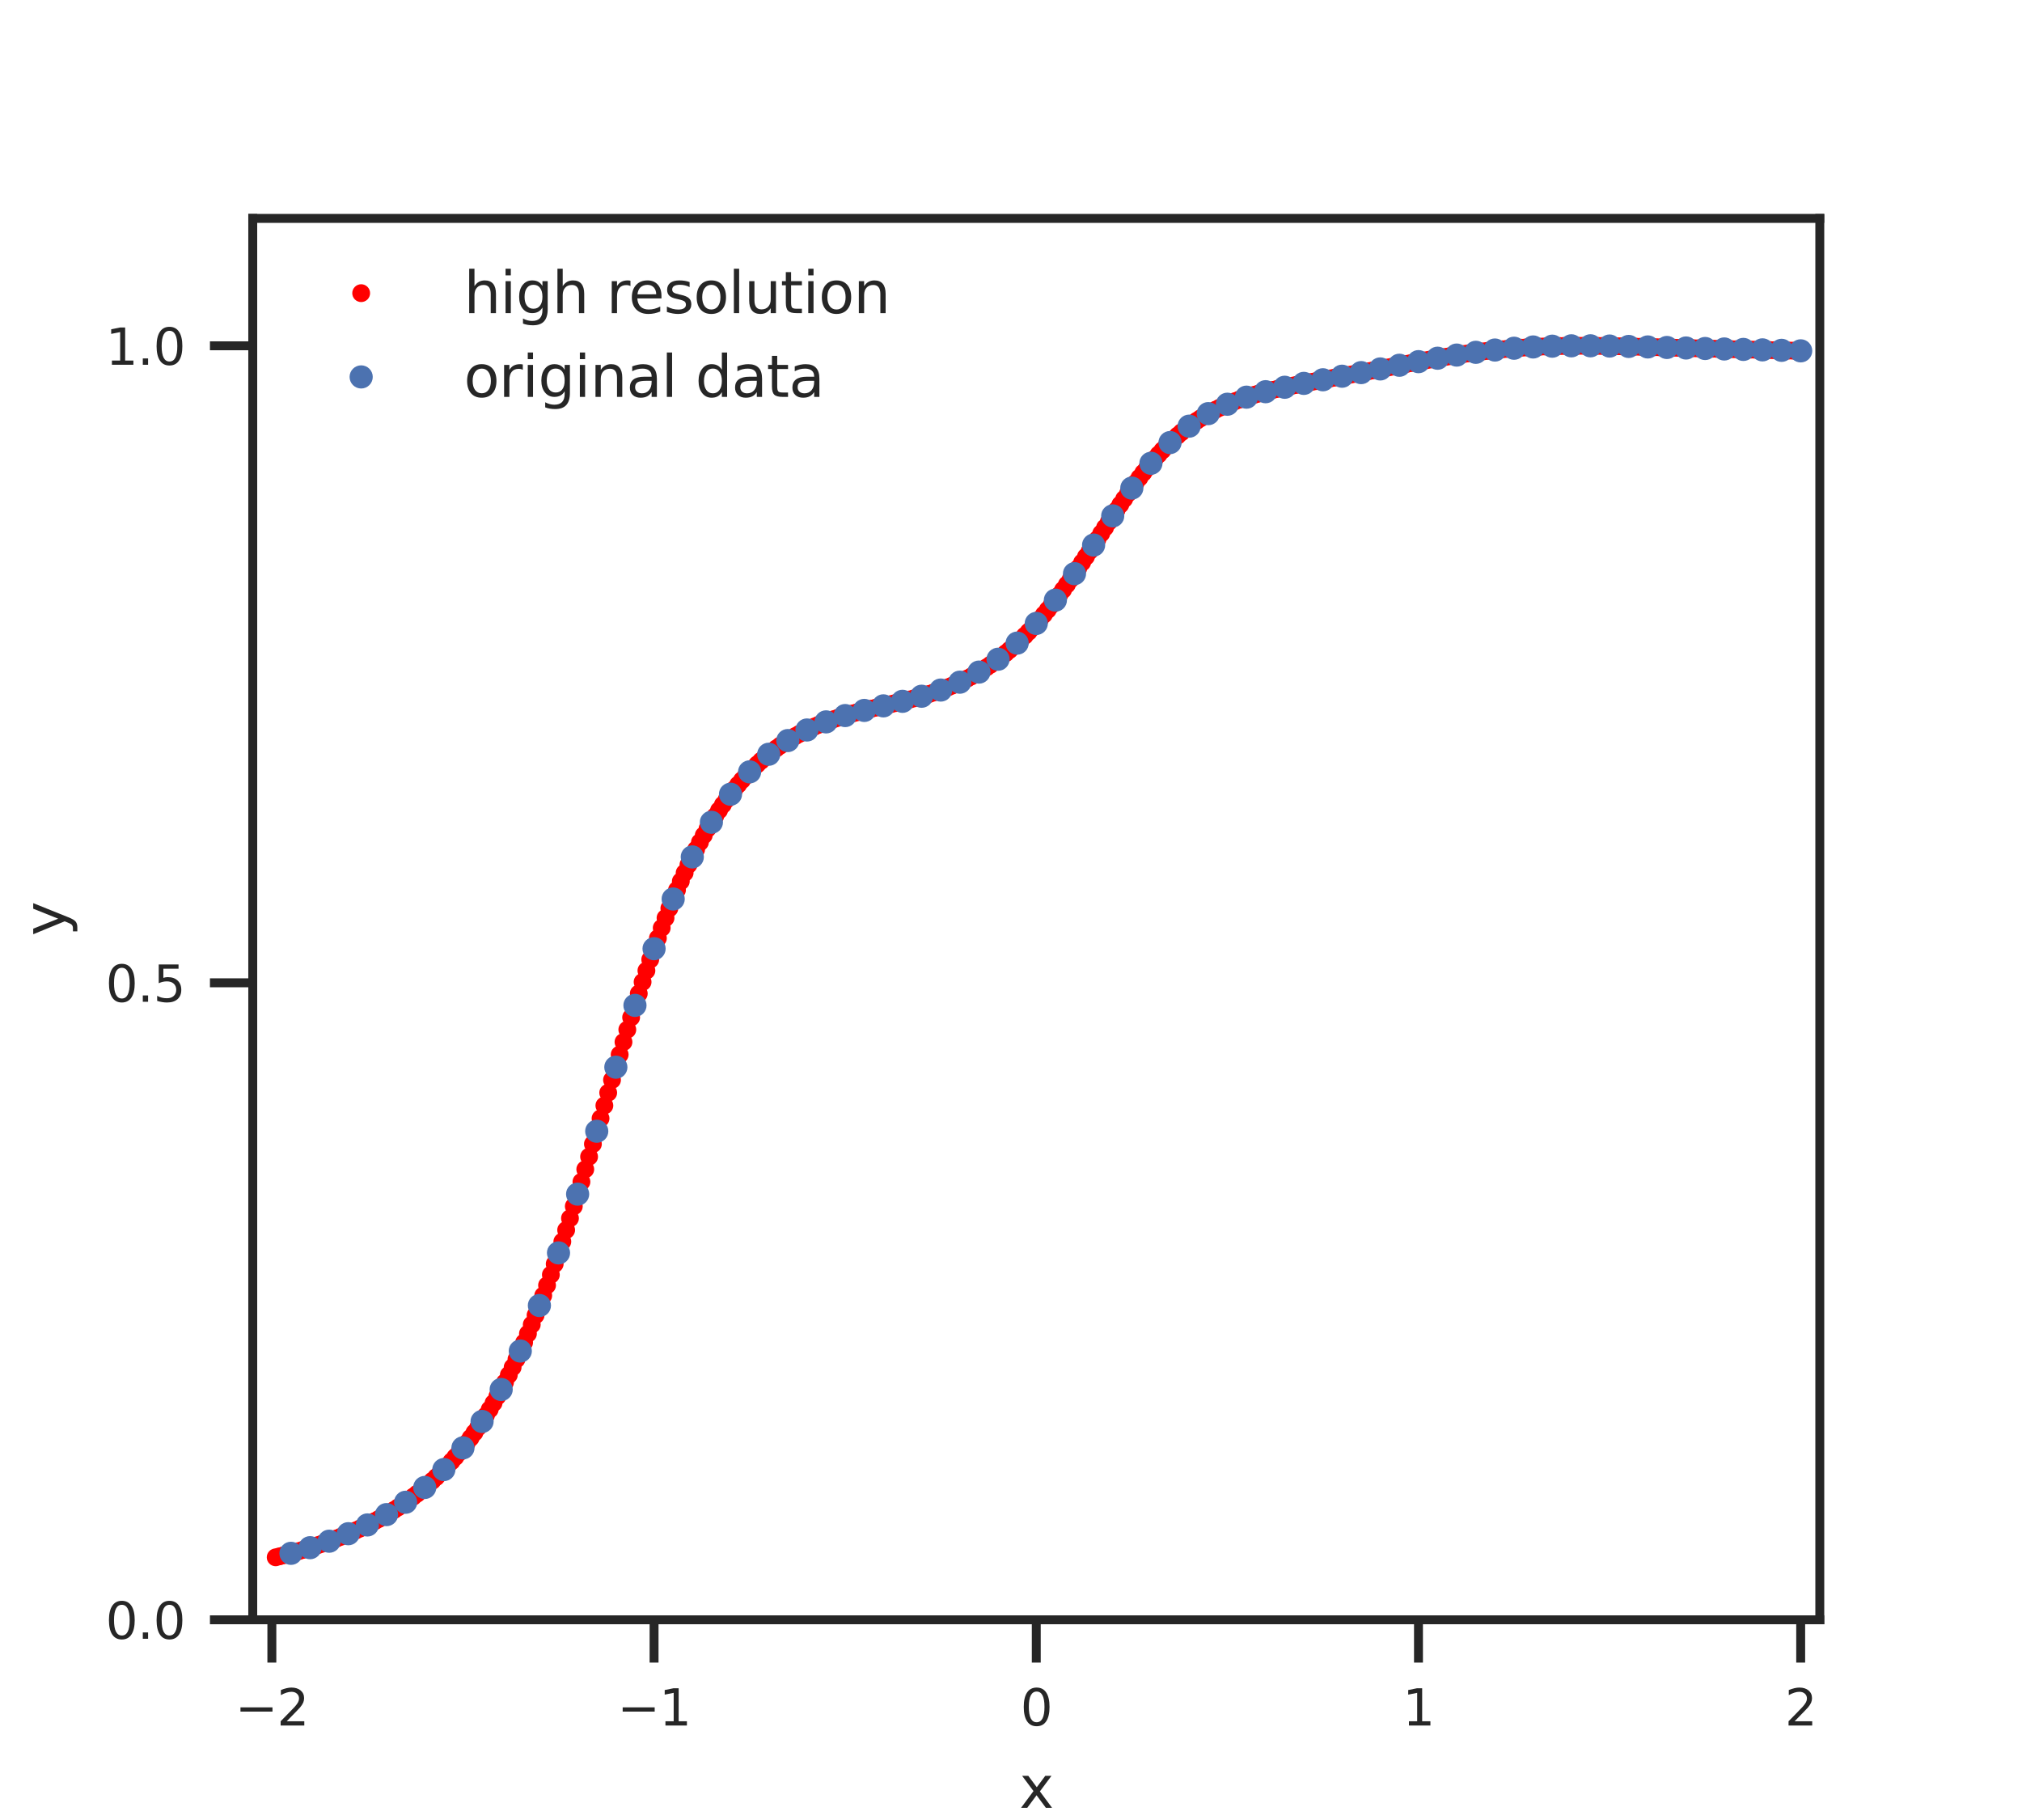 <?xml version="1.0" encoding="utf-8" standalone="no"?>
<!DOCTYPE svg PUBLIC "-//W3C//DTD SVG 1.1//EN"
  "http://www.w3.org/Graphics/SVG/1.1/DTD/svg11.dtd">
<svg xmlns:xlink="http://www.w3.org/1999/xlink" width="283.465pt" height="255.118pt" viewBox="0 0 283.465 255.118" xmlns="http://www.w3.org/2000/svg" version="1.1">
 <defs>
  <style type="text/css">*{stroke-linejoin: round; stroke-linecap: butt}</style>
 </defs>
 <g id="figure_1">
  <g id="patch_1">
   <path d="M 0 255.118 
L 283.465 255.118 
L 283.465 0 
L 0 0 
z
" style="fill: #ffffff"/>
  </g>
  <g id="axes_1">
   <g id="patch_2">
    <path d="M 35.433 227.055 
L 255.118 227.055 
L 255.118 30.614 
L 35.433 30.614 
z
" style="fill: #ffffff"/>
   </g>
   <g id="matplotlib.axis_1">
    <g id="xtick_1">
     <g id="line2d_1">
      <defs>
       <path id="me36b2edf7f" d="M 0 0 
L 0 6 
" style="stroke: #262626; stroke-width: 1.25"/>
      </defs>
      <g>
       <use xlink:href="#me36b2edf7f" x="38.112" y="227.055" style="fill: #262626; stroke: #262626; stroke-width: 1.25"/>
      </g>
     </g>
     <g id="text_1">
      <!-- −2 -->
      <g style="fill: #262626" transform="translate(32.952 241.874) scale(0.07 -0.07)">
       <defs>
        <path id="DejaVuSans-2212" d="M 678 2272 
L 4684 2272 
L 4684 1741 
L 678 1741 
L 678 2272 
z
" transform="scale(0.016)"/>
        <path id="DejaVuSans-32" d="M 1228 531 
L 3431 531 
L 3431 0 
L 469 0 
L 469 531 
Q 828 903 1448 1529 
Q 2069 2156 2228 2338 
Q 2531 2678 2651 2914 
Q 2772 3150 2772 3378 
Q 2772 3750 2511 3984 
Q 2250 4219 1831 4219 
Q 1534 4219 1204 4116 
Q 875 4013 500 3803 
L 500 4441 
Q 881 4594 1212 4672 
Q 1544 4750 1819 4750 
Q 2544 4750 2975 4387 
Q 3406 4025 3406 3419 
Q 3406 3131 3298 2873 
Q 3191 2616 2906 2266 
Q 2828 2175 2409 1742 
Q 1991 1309 1228 531 
z
" transform="scale(0.016)"/>
       </defs>
       <use xlink:href="#DejaVuSans-2212"/>
       <use xlink:href="#DejaVuSans-32" x="83.789"/>
      </g>
     </g>
    </g>
    <g id="xtick_2">
     <g id="line2d_2">
      <g>
       <use xlink:href="#me36b2edf7f" x="91.694" y="227.055" style="fill: #262626; stroke: #262626; stroke-width: 1.25"/>
      </g>
     </g>
     <g id="text_2">
      <!-- −1 -->
      <g style="fill: #262626" transform="translate(86.534 241.874) scale(0.07 -0.07)">
       <defs>
        <path id="DejaVuSans-31" d="M 794 531 
L 1825 531 
L 1825 4091 
L 703 3866 
L 703 4441 
L 1819 4666 
L 2450 4666 
L 2450 531 
L 3481 531 
L 3481 0 
L 794 0 
L 794 531 
z
" transform="scale(0.016)"/>
       </defs>
       <use xlink:href="#DejaVuSans-2212"/>
       <use xlink:href="#DejaVuSans-31" x="83.789"/>
      </g>
     </g>
    </g>
    <g id="xtick_3">
     <g id="line2d_3">
      <g>
       <use xlink:href="#me36b2edf7f" x="145.276" y="227.055" style="fill: #262626; stroke: #262626; stroke-width: 1.25"/>
      </g>
     </g>
     <g id="text_3">
      <!-- 0 -->
      <g style="fill: #262626" transform="translate(143.049 241.874) scale(0.07 -0.07)">
       <defs>
        <path id="DejaVuSans-30" d="M 2034 4250 
Q 1547 4250 1301 3770 
Q 1056 3291 1056 2328 
Q 1056 1369 1301 889 
Q 1547 409 2034 409 
Q 2525 409 2770 889 
Q 3016 1369 3016 2328 
Q 3016 3291 2770 3770 
Q 2525 4250 2034 4250 
z
M 2034 4750 
Q 2819 4750 3233 4129 
Q 3647 3509 3647 2328 
Q 3647 1150 3233 529 
Q 2819 -91 2034 -91 
Q 1250 -91 836 529 
Q 422 1150 422 2328 
Q 422 3509 836 4129 
Q 1250 4750 2034 4750 
z
" transform="scale(0.016)"/>
       </defs>
       <use xlink:href="#DejaVuSans-30"/>
      </g>
     </g>
    </g>
    <g id="xtick_4">
     <g id="line2d_4">
      <g>
       <use xlink:href="#me36b2edf7f" x="198.857" y="227.055" style="fill: #262626; stroke: #262626; stroke-width: 1.25"/>
      </g>
     </g>
     <g id="text_4">
      <!-- 1 -->
      <g style="fill: #262626" transform="translate(196.63 241.874) scale(0.07 -0.07)">
       <use xlink:href="#DejaVuSans-31"/>
      </g>
     </g>
    </g>
    <g id="xtick_5">
     <g id="line2d_5">
      <g>
       <use xlink:href="#me36b2edf7f" x="252.439" y="227.055" style="fill: #262626; stroke: #262626; stroke-width: 1.25"/>
      </g>
     </g>
     <g id="text_5">
      <!-- 2 -->
      <g style="fill: #262626" transform="translate(250.212 241.874) scale(0.07 -0.07)">
       <use xlink:href="#DejaVuSans-32"/>
      </g>
     </g>
    </g>
    <g id="text_6">
     <!-- x -->
     <g style="fill: #262626" transform="translate(142.908 253.409) scale(0.08 -0.08)">
      <defs>
       <path id="DejaVuSans-78" d="M 3513 3500 
L 2247 1797 
L 3578 0 
L 2900 0 
L 1881 1375 
L 863 0 
L 184 0 
L 1544 1831 
L 300 3500 
L 978 3500 
L 1906 2253 
L 2834 3500 
L 3513 3500 
z
" transform="scale(0.016)"/>
      </defs>
      <use xlink:href="#DejaVuSans-78"/>
     </g>
    </g>
   </g>
   <g id="matplotlib.axis_2">
    <g id="ytick_1">
     <g id="line2d_6">
      <defs>
       <path id="md177d89d34" d="M 0 0 
L -6 0 
" style="stroke: #262626; stroke-width: 1.25"/>
      </defs>
      <g>
       <use xlink:href="#md177d89d34" x="35.433" y="227.055" style="fill: #262626; stroke: #262626; stroke-width: 1.25"/>
      </g>
     </g>
     <g id="text_7">
      <!-- 0.0 -->
      <g style="fill: #262626" transform="translate(14.801 229.715) scale(0.07 -0.07)">
       <defs>
        <path id="DejaVuSans-2e" d="M 684 794 
L 1344 794 
L 1344 0 
L 684 0 
L 684 794 
z
" transform="scale(0.016)"/>
       </defs>
       <use xlink:href="#DejaVuSans-30"/>
       <use xlink:href="#DejaVuSans-2e" x="63.623"/>
       <use xlink:href="#DejaVuSans-30" x="95.41"/>
      </g>
     </g>
    </g>
    <g id="ytick_2">
     <g id="line2d_7">
      <g>
       <use xlink:href="#md177d89d34" x="35.433" y="137.764" style="fill: #262626; stroke: #262626; stroke-width: 1.25"/>
      </g>
     </g>
     <g id="text_8">
      <!-- 0.5 -->
      <g style="fill: #262626" transform="translate(14.801 140.423) scale(0.07 -0.07)">
       <defs>
        <path id="DejaVuSans-35" d="M 691 4666 
L 3169 4666 
L 3169 4134 
L 1269 4134 
L 1269 2991 
Q 1406 3038 1543 3061 
Q 1681 3084 1819 3084 
Q 2600 3084 3056 2656 
Q 3513 2228 3513 1497 
Q 3513 744 3044 326 
Q 2575 -91 1722 -91 
Q 1428 -91 1123 -41 
Q 819 9 494 109 
L 494 744 
Q 775 591 1075 516 
Q 1375 441 1709 441 
Q 2250 441 2565 725 
Q 2881 1009 2881 1497 
Q 2881 1984 2565 2268 
Q 2250 2553 1709 2553 
Q 1456 2553 1204 2497 
Q 953 2441 691 2322 
L 691 4666 
z
" transform="scale(0.016)"/>
       </defs>
       <use xlink:href="#DejaVuSans-30"/>
       <use xlink:href="#DejaVuSans-2e" x="63.623"/>
       <use xlink:href="#DejaVuSans-35" x="95.41"/>
      </g>
     </g>
    </g>
    <g id="ytick_3">
     <g id="line2d_8">
      <g>
       <use xlink:href="#md177d89d34" x="35.433" y="48.472" style="fill: #262626; stroke: #262626; stroke-width: 1.25"/>
      </g>
     </g>
     <g id="text_9">
      <!-- 1.0 -->
      <g style="fill: #262626" transform="translate(14.801 51.132) scale(0.07 -0.07)">
       <use xlink:href="#DejaVuSans-31"/>
       <use xlink:href="#DejaVuSans-2e" x="63.623"/>
       <use xlink:href="#DejaVuSans-30" x="95.41"/>
      </g>
     </g>
    </g>
    <g id="text_10">
     <!-- y -->
     <g style="fill: #262626" transform="translate(9.137 131.202) rotate(-90) scale(0.08 -0.08)">
      <defs>
       <path id="DejaVuSans-79" d="M 2059 -325 
Q 1816 -950 1584 -1140 
Q 1353 -1331 966 -1331 
L 506 -1331 
L 506 -850 
L 844 -850 
Q 1081 -850 1212 -737 
Q 1344 -625 1503 -206 
L 1606 56 
L 191 3500 
L 800 3500 
L 1894 763 
L 2988 3500 
L 3597 3500 
L 2059 -325 
z
" transform="scale(0.016)"/>
      </defs>
      <use xlink:href="#DejaVuSans-79"/>
     </g>
    </g>
   </g>
   <g id="line2d_9">
    <defs>
     <path id="mca87f51c94" d="M 0 0.75 
C 0.199 0.75 0.39 0.671 0.53 0.53 
C 0.671 0.39 0.75 0.199 0.75 0 
C 0.75 -0.199 0.671 -0.39 0.53 -0.53 
C 0.39 -0.671 0.199 -0.75 0 -0.75 
C -0.199 -0.75 -0.39 -0.671 -0.53 -0.53 
C -0.671 -0.39 -0.75 -0.199 -0.75 0 
C -0.75 0.199 -0.671 0.39 -0.53 0.53 
C -0.39 0.671 -0.199 0.75 0 0.75 
z
" style="stroke: #ff0000"/>
    </defs>
    <g clip-path="url(#p82b0278462)">
     <use xlink:href="#mca87f51c94" x="38.648" y="218.298" style="fill: #ff0000; stroke: #ff0000"/>
     <use xlink:href="#mca87f51c94" x="39.184" y="218.163" style="fill: #ff0000; stroke: #ff0000"/>
     <use xlink:href="#mca87f51c94" x="39.72" y="218.024" style="fill: #ff0000; stroke: #ff0000"/>
     <use xlink:href="#mca87f51c94" x="40.255" y="217.882" style="fill: #ff0000; stroke: #ff0000"/>
     <use xlink:href="#mca87f51c94" x="40.791" y="217.736" style="fill: #ff0000; stroke: #ff0000"/>
     <use xlink:href="#mca87f51c94" x="41.327" y="217.586" style="fill: #ff0000; stroke: #ff0000"/>
     <use xlink:href="#mca87f51c94" x="41.863" y="217.432" style="fill: #ff0000; stroke: #ff0000"/>
     <use xlink:href="#mca87f51c94" x="42.399" y="217.275" style="fill: #ff0000; stroke: #ff0000"/>
     <use xlink:href="#mca87f51c94" x="42.935" y="217.113" style="fill: #ff0000; stroke: #ff0000"/>
     <use xlink:href="#mca87f51c94" x="43.47" y="216.946" style="fill: #ff0000; stroke: #ff0000"/>
     <use xlink:href="#mca87f51c94" x="44.006" y="216.775" style="fill: #ff0000; stroke: #ff0000"/>
     <use xlink:href="#mca87f51c94" x="44.542" y="216.599" style="fill: #ff0000; stroke: #ff0000"/>
     <use xlink:href="#mca87f51c94" x="45.078" y="216.418" style="fill: #ff0000; stroke: #ff0000"/>
     <use xlink:href="#mca87f51c94" x="45.614" y="216.231" style="fill: #ff0000; stroke: #ff0000"/>
     <use xlink:href="#mca87f51c94" x="46.149" y="216.039" style="fill: #ff0000; stroke: #ff0000"/>
     <use xlink:href="#mca87f51c94" x="46.685" y="215.842" style="fill: #ff0000; stroke: #ff0000"/>
     <use xlink:href="#mca87f51c94" x="47.221" y="215.638" style="fill: #ff0000; stroke: #ff0000"/>
     <use xlink:href="#mca87f51c94" x="47.757" y="215.428" style="fill: #ff0000; stroke: #ff0000"/>
     <use xlink:href="#mca87f51c94" x="48.293" y="215.212" style="fill: #ff0000; stroke: #ff0000"/>
     <use xlink:href="#mca87f51c94" x="48.828" y="214.989" style="fill: #ff0000; stroke: #ff0000"/>
     <use xlink:href="#mca87f51c94" x="49.364" y="214.758" style="fill: #ff0000; stroke: #ff0000"/>
     <use xlink:href="#mca87f51c94" x="49.9" y="214.521" style="fill: #ff0000; stroke: #ff0000"/>
     <use xlink:href="#mca87f51c94" x="50.436" y="214.275" style="fill: #ff0000; stroke: #ff0000"/>
     <use xlink:href="#mca87f51c94" x="50.972" y="214.022" style="fill: #ff0000; stroke: #ff0000"/>
     <use xlink:href="#mca87f51c94" x="51.508" y="213.76" style="fill: #ff0000; stroke: #ff0000"/>
     <use xlink:href="#mca87f51c94" x="52.043" y="213.489" style="fill: #ff0000; stroke: #ff0000"/>
     <use xlink:href="#mca87f51c94" x="52.579" y="213.209" style="fill: #ff0000; stroke: #ff0000"/>
     <use xlink:href="#mca87f51c94" x="53.115" y="212.919" style="fill: #ff0000; stroke: #ff0000"/>
     <use xlink:href="#mca87f51c94" x="53.651" y="212.619" style="fill: #ff0000; stroke: #ff0000"/>
     <use xlink:href="#mca87f51c94" x="54.187" y="212.308" style="fill: #ff0000; stroke: #ff0000"/>
     <use xlink:href="#mca87f51c94" x="54.722" y="211.987" style="fill: #ff0000; stroke: #ff0000"/>
     <use xlink:href="#mca87f51c94" x="55.258" y="211.654" style="fill: #ff0000; stroke: #ff0000"/>
     <use xlink:href="#mca87f51c94" x="55.794" y="211.308" style="fill: #ff0000; stroke: #ff0000"/>
     <use xlink:href="#mca87f51c94" x="56.33" y="210.951" style="fill: #ff0000; stroke: #ff0000"/>
     <use xlink:href="#mca87f51c94" x="56.866" y="210.58" style="fill: #ff0000; stroke: #ff0000"/>
     <use xlink:href="#mca87f51c94" x="57.402" y="210.195" style="fill: #ff0000; stroke: #ff0000"/>
     <use xlink:href="#mca87f51c94" x="57.937" y="209.795" style="fill: #ff0000; stroke: #ff0000"/>
     <use xlink:href="#mca87f51c94" x="58.473" y="209.381" style="fill: #ff0000; stroke: #ff0000"/>
     <use xlink:href="#mca87f51c94" x="59.009" y="208.951" style="fill: #ff0000; stroke: #ff0000"/>
     <use xlink:href="#mca87f51c94" x="59.545" y="208.504" style="fill: #ff0000; stroke: #ff0000"/>
     <use xlink:href="#mca87f51c94" x="60.081" y="208.04" style="fill: #ff0000; stroke: #ff0000"/>
     <use xlink:href="#mca87f51c94" x="60.616" y="207.558" style="fill: #ff0000; stroke: #ff0000"/>
     <use xlink:href="#mca87f51c94" x="61.152" y="207.058" style="fill: #ff0000; stroke: #ff0000"/>
     <use xlink:href="#mca87f51c94" x="61.688" y="206.537" style="fill: #ff0000; stroke: #ff0000"/>
     <use xlink:href="#mca87f51c94" x="62.224" y="205.997" style="fill: #ff0000; stroke: #ff0000"/>
     <use xlink:href="#mca87f51c94" x="62.76" y="205.434" style="fill: #ff0000; stroke: #ff0000"/>
     <use xlink:href="#mca87f51c94" x="63.296" y="204.85" style="fill: #ff0000; stroke: #ff0000"/>
     <use xlink:href="#mca87f51c94" x="63.831" y="204.242" style="fill: #ff0000; stroke: #ff0000"/>
     <use xlink:href="#mca87f51c94" x="64.367" y="203.61" style="fill: #ff0000; stroke: #ff0000"/>
     <use xlink:href="#mca87f51c94" x="64.903" y="202.953" style="fill: #ff0000; stroke: #ff0000"/>
     <use xlink:href="#mca87f51c94" x="65.439" y="202.27" style="fill: #ff0000; stroke: #ff0000"/>
     <use xlink:href="#mca87f51c94" x="65.975" y="201.56" style="fill: #ff0000; stroke: #ff0000"/>
     <use xlink:href="#mca87f51c94" x="66.51" y="200.821" style="fill: #ff0000; stroke: #ff0000"/>
     <use xlink:href="#mca87f51c94" x="67.046" y="200.053" style="fill: #ff0000; stroke: #ff0000"/>
     <use xlink:href="#mca87f51c94" x="67.582" y="199.255" style="fill: #ff0000; stroke: #ff0000"/>
     <use xlink:href="#mca87f51c94" x="68.118" y="198.425" style="fill: #ff0000; stroke: #ff0000"/>
     <use xlink:href="#mca87f51c94" x="68.654" y="197.563" style="fill: #ff0000; stroke: #ff0000"/>
     <use xlink:href="#mca87f51c94" x="69.19" y="196.667" style="fill: #ff0000; stroke: #ff0000"/>
     <use xlink:href="#mca87f51c94" x="69.725" y="195.737" style="fill: #ff0000; stroke: #ff0000"/>
     <use xlink:href="#mca87f51c94" x="70.261" y="194.771" style="fill: #ff0000; stroke: #ff0000"/>
     <use xlink:href="#mca87f51c94" x="70.797" y="193.769" style="fill: #ff0000; stroke: #ff0000"/>
     <use xlink:href="#mca87f51c94" x="71.333" y="192.73" style="fill: #ff0000; stroke: #ff0000"/>
     <use xlink:href="#mca87f51c94" x="71.869" y="191.653" style="fill: #ff0000; stroke: #ff0000"/>
     <use xlink:href="#mca87f51c94" x="72.404" y="190.537" style="fill: #ff0000; stroke: #ff0000"/>
     <use xlink:href="#mca87f51c94" x="72.94" y="189.381" style="fill: #ff0000; stroke: #ff0000"/>
     <use xlink:href="#mca87f51c94" x="73.476" y="188.186" style="fill: #ff0000; stroke: #ff0000"/>
     <use xlink:href="#mca87f51c94" x="74.012" y="186.95" style="fill: #ff0000; stroke: #ff0000"/>
     <use xlink:href="#mca87f51c94" x="74.548" y="185.674" style="fill: #ff0000; stroke: #ff0000"/>
     <use xlink:href="#mca87f51c94" x="75.084" y="184.357" style="fill: #ff0000; stroke: #ff0000"/>
     <use xlink:href="#mca87f51c94" x="75.619" y="183" style="fill: #ff0000; stroke: #ff0000"/>
     <use xlink:href="#mca87f51c94" x="76.155" y="181.603" style="fill: #ff0000; stroke: #ff0000"/>
     <use xlink:href="#mca87f51c94" x="76.691" y="180.166" style="fill: #ff0000; stroke: #ff0000"/>
     <use xlink:href="#mca87f51c94" x="77.227" y="178.69" style="fill: #ff0000; stroke: #ff0000"/>
     <use xlink:href="#mca87f51c94" x="77.763" y="177.176" style="fill: #ff0000; stroke: #ff0000"/>
     <use xlink:href="#mca87f51c94" x="78.298" y="175.626" style="fill: #ff0000; stroke: #ff0000"/>
     <use xlink:href="#mca87f51c94" x="78.834" y="174.041" style="fill: #ff0000; stroke: #ff0000"/>
     <use xlink:href="#mca87f51c94" x="79.37" y="172.422" style="fill: #ff0000; stroke: #ff0000"/>
     <use xlink:href="#mca87f51c94" x="79.906" y="170.772" style="fill: #ff0000; stroke: #ff0000"/>
     <use xlink:href="#mca87f51c94" x="80.442" y="169.093" style="fill: #ff0000; stroke: #ff0000"/>
     <use xlink:href="#mca87f51c94" x="80.978" y="167.388" style="fill: #ff0000; stroke: #ff0000"/>
     <use xlink:href="#mca87f51c94" x="81.513" y="165.659" style="fill: #ff0000; stroke: #ff0000"/>
     <use xlink:href="#mca87f51c94" x="82.049" y="163.909" style="fill: #ff0000; stroke: #ff0000"/>
     <use xlink:href="#mca87f51c94" x="82.585" y="162.142" style="fill: #ff0000; stroke: #ff0000"/>
     <use xlink:href="#mca87f51c94" x="83.121" y="160.362" style="fill: #ff0000; stroke: #ff0000"/>
     <use xlink:href="#mca87f51c94" x="83.657" y="158.571" style="fill: #ff0000; stroke: #ff0000"/>
     <use xlink:href="#mca87f51c94" x="84.192" y="156.773" style="fill: #ff0000; stroke: #ff0000"/>
     <use xlink:href="#mca87f51c94" x="84.728" y="154.973" style="fill: #ff0000; stroke: #ff0000"/>
     <use xlink:href="#mca87f51c94" x="85.264" y="153.174" style="fill: #ff0000; stroke: #ff0000"/>
     <use xlink:href="#mca87f51c94" x="85.8" y="151.381" style="fill: #ff0000; stroke: #ff0000"/>
     <use xlink:href="#mca87f51c94" x="86.336" y="149.596" style="fill: #ff0000; stroke: #ff0000"/>
     <use xlink:href="#mca87f51c94" x="86.872" y="147.823" style="fill: #ff0000; stroke: #ff0000"/>
     <use xlink:href="#mca87f51c94" x="87.407" y="146.067" style="fill: #ff0000; stroke: #ff0000"/>
     <use xlink:href="#mca87f51c94" x="87.943" y="144.331" style="fill: #ff0000; stroke: #ff0000"/>
     <use xlink:href="#mca87f51c94" x="88.479" y="142.618" style="fill: #ff0000; stroke: #ff0000"/>
     <use xlink:href="#mca87f51c94" x="89.015" y="140.932" style="fill: #ff0000; stroke: #ff0000"/>
     <use xlink:href="#mca87f51c94" x="89.551" y="139.275" style="fill: #ff0000; stroke: #ff0000"/>
     <use xlink:href="#mca87f51c94" x="90.086" y="137.649" style="fill: #ff0000; stroke: #ff0000"/>
     <use xlink:href="#mca87f51c94" x="90.622" y="136.058" style="fill: #ff0000; stroke: #ff0000"/>
     <use xlink:href="#mca87f51c94" x="91.158" y="134.503" style="fill: #ff0000; stroke: #ff0000"/>
     <use xlink:href="#mca87f51c94" x="91.694" y="132.986" style="fill: #ff0000; stroke: #ff0000"/>
     <use xlink:href="#mca87f51c94" x="92.23" y="131.509" style="fill: #ff0000; stroke: #ff0000"/>
     <use xlink:href="#mca87f51c94" x="92.766" y="130.073" style="fill: #ff0000; stroke: #ff0000"/>
     <use xlink:href="#mca87f51c94" x="93.301" y="128.679" style="fill: #ff0000; stroke: #ff0000"/>
     <use xlink:href="#mca87f51c94" x="93.837" y="127.327" style="fill: #ff0000; stroke: #ff0000"/>
     <use xlink:href="#mca87f51c94" x="94.373" y="126.019" style="fill: #ff0000; stroke: #ff0000"/>
     <use xlink:href="#mca87f51c94" x="94.909" y="124.754" style="fill: #ff0000; stroke: #ff0000"/>
     <use xlink:href="#mca87f51c94" x="95.445" y="123.532" style="fill: #ff0000; stroke: #ff0000"/>
     <use xlink:href="#mca87f51c94" x="95.98" y="122.353" style="fill: #ff0000; stroke: #ff0000"/>
     <use xlink:href="#mca87f51c94" x="96.516" y="121.217" style="fill: #ff0000; stroke: #ff0000"/>
     <use xlink:href="#mca87f51c94" x="97.052" y="120.123" style="fill: #ff0000; stroke: #ff0000"/>
     <use xlink:href="#mca87f51c94" x="97.588" y="119.071" style="fill: #ff0000; stroke: #ff0000"/>
     <use xlink:href="#mca87f51c94" x="98.124" y="118.06" style="fill: #ff0000; stroke: #ff0000"/>
     <use xlink:href="#mca87f51c94" x="98.659" y="117.089" style="fill: #ff0000; stroke: #ff0000"/>
     <use xlink:href="#mca87f51c94" x="99.195" y="116.157" style="fill: #ff0000; stroke: #ff0000"/>
     <use xlink:href="#mca87f51c94" x="99.731" y="115.264" style="fill: #ff0000; stroke: #ff0000"/>
     <use xlink:href="#mca87f51c94" x="100.267" y="114.407" style="fill: #ff0000; stroke: #ff0000"/>
     <use xlink:href="#mca87f51c94" x="100.803" y="113.587" style="fill: #ff0000; stroke: #ff0000"/>
     <use xlink:href="#mca87f51c94" x="101.339" y="112.802" style="fill: #ff0000; stroke: #ff0000"/>
     <use xlink:href="#mca87f51c94" x="101.874" y="112.051" style="fill: #ff0000; stroke: #ff0000"/>
     <use xlink:href="#mca87f51c94" x="102.41" y="111.333" style="fill: #ff0000; stroke: #ff0000"/>
     <use xlink:href="#mca87f51c94" x="102.946" y="110.646" style="fill: #ff0000; stroke: #ff0000"/>
     <use xlink:href="#mca87f51c94" x="103.482" y="109.991" style="fill: #ff0000; stroke: #ff0000"/>
     <use xlink:href="#mca87f51c94" x="104.018" y="109.365" style="fill: #ff0000; stroke: #ff0000"/>
     <use xlink:href="#mca87f51c94" x="104.553" y="108.768" style="fill: #ff0000; stroke: #ff0000"/>
     <use xlink:href="#mca87f51c94" x="105.089" y="108.198" style="fill: #ff0000; stroke: #ff0000"/>
     <use xlink:href="#mca87f51c94" x="105.625" y="107.655" style="fill: #ff0000; stroke: #ff0000"/>
     <use xlink:href="#mca87f51c94" x="106.161" y="107.138" style="fill: #ff0000; stroke: #ff0000"/>
     <use xlink:href="#mca87f51c94" x="106.697" y="106.645" style="fill: #ff0000; stroke: #ff0000"/>
     <use xlink:href="#mca87f51c94" x="107.233" y="106.176" style="fill: #ff0000; stroke: #ff0000"/>
     <use xlink:href="#mca87f51c94" x="107.768" y="105.73" style="fill: #ff0000; stroke: #ff0000"/>
     <use xlink:href="#mca87f51c94" x="108.304" y="105.306" style="fill: #ff0000; stroke: #ff0000"/>
     <use xlink:href="#mca87f51c94" x="108.84" y="104.903" style="fill: #ff0000; stroke: #ff0000"/>
     <use xlink:href="#mca87f51c94" x="109.376" y="104.519" style="fill: #ff0000; stroke: #ff0000"/>
     <use xlink:href="#mca87f51c94" x="109.912" y="104.155" style="fill: #ff0000; stroke: #ff0000"/>
     <use xlink:href="#mca87f51c94" x="110.447" y="103.81" style="fill: #ff0000; stroke: #ff0000"/>
     <use xlink:href="#mca87f51c94" x="110.983" y="103.482" style="fill: #ff0000; stroke: #ff0000"/>
     <use xlink:href="#mca87f51c94" x="111.519" y="103.171" style="fill: #ff0000; stroke: #ff0000"/>
     <use xlink:href="#mca87f51c94" x="112.055" y="102.875" style="fill: #ff0000; stroke: #ff0000"/>
     <use xlink:href="#mca87f51c94" x="112.591" y="102.595" style="fill: #ff0000; stroke: #ff0000"/>
     <use xlink:href="#mca87f51c94" x="113.127" y="102.33" style="fill: #ff0000; stroke: #ff0000"/>
     <use xlink:href="#mca87f51c94" x="113.662" y="102.078" style="fill: #ff0000; stroke: #ff0000"/>
     <use xlink:href="#mca87f51c94" x="114.198" y="101.839" style="fill: #ff0000; stroke: #ff0000"/>
     <use xlink:href="#mca87f51c94" x="114.734" y="101.612" style="fill: #ff0000; stroke: #ff0000"/>
     <use xlink:href="#mca87f51c94" x="115.27" y="101.397" style="fill: #ff0000; stroke: #ff0000"/>
     <use xlink:href="#mca87f51c94" x="115.806" y="101.193" style="fill: #ff0000; stroke: #ff0000"/>
     <use xlink:href="#mca87f51c94" x="116.341" y="100.998" style="fill: #ff0000; stroke: #ff0000"/>
     <use xlink:href="#mca87f51c94" x="116.877" y="100.813" style="fill: #ff0000; stroke: #ff0000"/>
     <use xlink:href="#mca87f51c94" x="117.413" y="100.637" style="fill: #ff0000; stroke: #ff0000"/>
     <use xlink:href="#mca87f51c94" x="117.949" y="100.468" style="fill: #ff0000; stroke: #ff0000"/>
     <use xlink:href="#mca87f51c94" x="118.485" y="100.307" style="fill: #ff0000; stroke: #ff0000"/>
     <use xlink:href="#mca87f51c94" x="119.021" y="100.152" style="fill: #ff0000; stroke: #ff0000"/>
     <use xlink:href="#mca87f51c94" x="119.556" y="100.003" style="fill: #ff0000; stroke: #ff0000"/>
     <use xlink:href="#mca87f51c94" x="120.092" y="99.86" style="fill: #ff0000; stroke: #ff0000"/>
     <use xlink:href="#mca87f51c94" x="120.628" y="99.721" style="fill: #ff0000; stroke: #ff0000"/>
     <use xlink:href="#mca87f51c94" x="121.164" y="99.586" style="fill: #ff0000; stroke: #ff0000"/>
     <use xlink:href="#mca87f51c94" x="121.7" y="99.454" style="fill: #ff0000; stroke: #ff0000"/>
     <use xlink:href="#mca87f51c94" x="122.235" y="99.325" style="fill: #ff0000; stroke: #ff0000"/>
     <use xlink:href="#mca87f51c94" x="122.771" y="99.198" style="fill: #ff0000; stroke: #ff0000"/>
     <use xlink:href="#mca87f51c94" x="123.307" y="99.072" style="fill: #ff0000; stroke: #ff0000"/>
     <use xlink:href="#mca87f51c94" x="123.843" y="98.947" style="fill: #ff0000; stroke: #ff0000"/>
     <use xlink:href="#mca87f51c94" x="124.379" y="98.822" style="fill: #ff0000; stroke: #ff0000"/>
     <use xlink:href="#mca87f51c94" x="124.915" y="98.697" style="fill: #ff0000; stroke: #ff0000"/>
     <use xlink:href="#mca87f51c94" x="125.45" y="98.57" style="fill: #ff0000; stroke: #ff0000"/>
     <use xlink:href="#mca87f51c94" x="125.986" y="98.441" style="fill: #ff0000; stroke: #ff0000"/>
     <use xlink:href="#mca87f51c94" x="126.522" y="98.311" style="fill: #ff0000; stroke: #ff0000"/>
     <use xlink:href="#mca87f51c94" x="127.058" y="98.177" style="fill: #ff0000; stroke: #ff0000"/>
     <use xlink:href="#mca87f51c94" x="127.594" y="98.039" style="fill: #ff0000; stroke: #ff0000"/>
     <use xlink:href="#mca87f51c94" x="128.129" y="97.897" style="fill: #ff0000; stroke: #ff0000"/>
     <use xlink:href="#mca87f51c94" x="128.665" y="97.75" style="fill: #ff0000; stroke: #ff0000"/>
     <use xlink:href="#mca87f51c94" x="129.201" y="97.598" style="fill: #ff0000; stroke: #ff0000"/>
     <use xlink:href="#mca87f51c94" x="129.737" y="97.439" style="fill: #ff0000; stroke: #ff0000"/>
     <use xlink:href="#mca87f51c94" x="130.273" y="97.273" style="fill: #ff0000; stroke: #ff0000"/>
     <use xlink:href="#mca87f51c94" x="130.809" y="97.1" style="fill: #ff0000; stroke: #ff0000"/>
     <use xlink:href="#mca87f51c94" x="131.344" y="96.919" style="fill: #ff0000; stroke: #ff0000"/>
     <use xlink:href="#mca87f51c94" x="131.88" y="96.73" style="fill: #ff0000; stroke: #ff0000"/>
     <use xlink:href="#mca87f51c94" x="132.416" y="96.531" style="fill: #ff0000; stroke: #ff0000"/>
     <use xlink:href="#mca87f51c94" x="132.952" y="96.322" style="fill: #ff0000; stroke: #ff0000"/>
     <use xlink:href="#mca87f51c94" x="133.488" y="96.102" style="fill: #ff0000; stroke: #ff0000"/>
     <use xlink:href="#mca87f51c94" x="134.023" y="95.871" style="fill: #ff0000; stroke: #ff0000"/>
     <use xlink:href="#mca87f51c94" x="134.559" y="95.628" style="fill: #ff0000; stroke: #ff0000"/>
     <use xlink:href="#mca87f51c94" x="135.095" y="95.373" style="fill: #ff0000; stroke: #ff0000"/>
     <use xlink:href="#mca87f51c94" x="135.631" y="95.105" style="fill: #ff0000; stroke: #ff0000"/>
     <use xlink:href="#mca87f51c94" x="136.167" y="94.822" style="fill: #ff0000; stroke: #ff0000"/>
     <use xlink:href="#mca87f51c94" x="136.703" y="94.526" style="fill: #ff0000; stroke: #ff0000"/>
     <use xlink:href="#mca87f51c94" x="137.238" y="94.214" style="fill: #ff0000; stroke: #ff0000"/>
     <use xlink:href="#mca87f51c94" x="137.774" y="93.887" style="fill: #ff0000; stroke: #ff0000"/>
     <use xlink:href="#mca87f51c94" x="138.31" y="93.544" style="fill: #ff0000; stroke: #ff0000"/>
     <use xlink:href="#mca87f51c94" x="138.846" y="93.184" style="fill: #ff0000; stroke: #ff0000"/>
     <use xlink:href="#mca87f51c94" x="139.382" y="92.806" style="fill: #ff0000; stroke: #ff0000"/>
     <use xlink:href="#mca87f51c94" x="139.917" y="92.411" style="fill: #ff0000; stroke: #ff0000"/>
     <use xlink:href="#mca87f51c94" x="140.453" y="91.998" style="fill: #ff0000; stroke: #ff0000"/>
     <use xlink:href="#mca87f51c94" x="140.989" y="91.566" style="fill: #ff0000; stroke: #ff0000"/>
     <use xlink:href="#mca87f51c94" x="141.525" y="91.114" style="fill: #ff0000; stroke: #ff0000"/>
     <use xlink:href="#mca87f51c94" x="142.061" y="90.643" style="fill: #ff0000; stroke: #ff0000"/>
     <use xlink:href="#mca87f51c94" x="142.597" y="90.152" style="fill: #ff0000; stroke: #ff0000"/>
     <use xlink:href="#mca87f51c94" x="143.132" y="89.641" style="fill: #ff0000; stroke: #ff0000"/>
     <use xlink:href="#mca87f51c94" x="143.668" y="89.11" style="fill: #ff0000; stroke: #ff0000"/>
     <use xlink:href="#mca87f51c94" x="144.204" y="88.558" style="fill: #ff0000; stroke: #ff0000"/>
     <use xlink:href="#mca87f51c94" x="144.74" y="87.985" style="fill: #ff0000; stroke: #ff0000"/>
     <use xlink:href="#mca87f51c94" x="145.276" y="87.392" style="fill: #ff0000; stroke: #ff0000"/>
     <use xlink:href="#mca87f51c94" x="145.811" y="86.779" style="fill: #ff0000; stroke: #ff0000"/>
     <use xlink:href="#mca87f51c94" x="146.347" y="86.145" style="fill: #ff0000; stroke: #ff0000"/>
     <use xlink:href="#mca87f51c94" x="146.883" y="85.492" style="fill: #ff0000; stroke: #ff0000"/>
     <use xlink:href="#mca87f51c94" x="147.419" y="84.819" style="fill: #ff0000; stroke: #ff0000"/>
     <use xlink:href="#mca87f51c94" x="147.955" y="84.127" style="fill: #ff0000; stroke: #ff0000"/>
     <use xlink:href="#mca87f51c94" x="148.49" y="83.417" style="fill: #ff0000; stroke: #ff0000"/>
     <use xlink:href="#mca87f51c94" x="149.026" y="82.691" style="fill: #ff0000; stroke: #ff0000"/>
     <use xlink:href="#mca87f51c94" x="149.562" y="81.948" style="fill: #ff0000; stroke: #ff0000"/>
     <use xlink:href="#mca87f51c94" x="150.098" y="81.19" style="fill: #ff0000; stroke: #ff0000"/>
     <use xlink:href="#mca87f51c94" x="150.634" y="80.418" style="fill: #ff0000; stroke: #ff0000"/>
     <use xlink:href="#mca87f51c94" x="151.17" y="79.634" style="fill: #ff0000; stroke: #ff0000"/>
     <use xlink:href="#mca87f51c94" x="151.705" y="78.839" style="fill: #ff0000; stroke: #ff0000"/>
     <use xlink:href="#mca87f51c94" x="152.241" y="78.035" style="fill: #ff0000; stroke: #ff0000"/>
     <use xlink:href="#mca87f51c94" x="152.777" y="77.224" style="fill: #ff0000; stroke: #ff0000"/>
     <use xlink:href="#mca87f51c94" x="153.313" y="76.408" style="fill: #ff0000; stroke: #ff0000"/>
     <use xlink:href="#mca87f51c94" x="153.849" y="75.588" style="fill: #ff0000; stroke: #ff0000"/>
     <use xlink:href="#mca87f51c94" x="154.384" y="74.767" style="fill: #ff0000; stroke: #ff0000"/>
     <use xlink:href="#mca87f51c94" x="154.92" y="73.947" style="fill: #ff0000; stroke: #ff0000"/>
     <use xlink:href="#mca87f51c94" x="155.456" y="73.131" style="fill: #ff0000; stroke: #ff0000"/>
     <use xlink:href="#mca87f51c94" x="155.992" y="72.32" style="fill: #ff0000; stroke: #ff0000"/>
     <use xlink:href="#mca87f51c94" x="156.528" y="71.516" style="fill: #ff0000; stroke: #ff0000"/>
     <use xlink:href="#mca87f51c94" x="157.064" y="70.722" style="fill: #ff0000; stroke: #ff0000"/>
     <use xlink:href="#mca87f51c94" x="157.599" y="69.94" style="fill: #ff0000; stroke: #ff0000"/>
     <use xlink:href="#mca87f51c94" x="158.135" y="69.172" style="fill: #ff0000; stroke: #ff0000"/>
     <use xlink:href="#mca87f51c94" x="158.671" y="68.42" style="fill: #ff0000; stroke: #ff0000"/>
     <use xlink:href="#mca87f51c94" x="159.207" y="67.684" style="fill: #ff0000; stroke: #ff0000"/>
     <use xlink:href="#mca87f51c94" x="159.743" y="66.968" style="fill: #ff0000; stroke: #ff0000"/>
     <use xlink:href="#mca87f51c94" x="160.278" y="66.272" style="fill: #ff0000; stroke: #ff0000"/>
     <use xlink:href="#mca87f51c94" x="160.814" y="65.597" style="fill: #ff0000; stroke: #ff0000"/>
     <use xlink:href="#mca87f51c94" x="161.35" y="64.945" style="fill: #ff0000; stroke: #ff0000"/>
     <use xlink:href="#mca87f51c94" x="161.886" y="64.316" style="fill: #ff0000; stroke: #ff0000"/>
     <use xlink:href="#mca87f51c94" x="162.422" y="63.71" style="fill: #ff0000; stroke: #ff0000"/>
     <use xlink:href="#mca87f51c94" x="162.958" y="63.13" style="fill: #ff0000; stroke: #ff0000"/>
     <use xlink:href="#mca87f51c94" x="163.493" y="62.573" style="fill: #ff0000; stroke: #ff0000"/>
     <use xlink:href="#mca87f51c94" x="164.029" y="62.041" style="fill: #ff0000; stroke: #ff0000"/>
     <use xlink:href="#mca87f51c94" x="164.565" y="61.534" style="fill: #ff0000; stroke: #ff0000"/>
     <use xlink:href="#mca87f51c94" x="165.101" y="61.05" style="fill: #ff0000; stroke: #ff0000"/>
     <use xlink:href="#mca87f51c94" x="165.637" y="60.591" style="fill: #ff0000; stroke: #ff0000"/>
     <use xlink:href="#mca87f51c94" x="166.172" y="60.154" style="fill: #ff0000; stroke: #ff0000"/>
     <use xlink:href="#mca87f51c94" x="166.708" y="59.741" style="fill: #ff0000; stroke: #ff0000"/>
     <use xlink:href="#mca87f51c94" x="167.244" y="59.349" style="fill: #ff0000; stroke: #ff0000"/>
     <use xlink:href="#mca87f51c94" x="167.78" y="58.978" style="fill: #ff0000; stroke: #ff0000"/>
     <use xlink:href="#mca87f51c94" x="168.316" y="58.627" style="fill: #ff0000; stroke: #ff0000"/>
     <use xlink:href="#mca87f51c94" x="168.852" y="58.296" style="fill: #ff0000; stroke: #ff0000"/>
     <use xlink:href="#mca87f51c94" x="169.387" y="57.984" style="fill: #ff0000; stroke: #ff0000"/>
     <use xlink:href="#mca87f51c94" x="169.923" y="57.689" style="fill: #ff0000; stroke: #ff0000"/>
     <use xlink:href="#mca87f51c94" x="170.459" y="57.411" style="fill: #ff0000; stroke: #ff0000"/>
     <use xlink:href="#mca87f51c94" x="170.995" y="57.148" style="fill: #ff0000; stroke: #ff0000"/>
     <use xlink:href="#mca87f51c94" x="171.531" y="56.9" style="fill: #ff0000; stroke: #ff0000"/>
     <use xlink:href="#mca87f51c94" x="172.066" y="56.667" style="fill: #ff0000; stroke: #ff0000"/>
     <use xlink:href="#mca87f51c94" x="172.602" y="56.446" style="fill: #ff0000; stroke: #ff0000"/>
     <use xlink:href="#mca87f51c94" x="173.138" y="56.237" style="fill: #ff0000; stroke: #ff0000"/>
     <use xlink:href="#mca87f51c94" x="173.674" y="56.04" style="fill: #ff0000; stroke: #ff0000"/>
     <use xlink:href="#mca87f51c94" x="174.21" y="55.853" style="fill: #ff0000; stroke: #ff0000"/>
     <use xlink:href="#mca87f51c94" x="174.746" y="55.676" style="fill: #ff0000; stroke: #ff0000"/>
     <use xlink:href="#mca87f51c94" x="175.281" y="55.508" style="fill: #ff0000; stroke: #ff0000"/>
     <use xlink:href="#mca87f51c94" x="175.817" y="55.348" style="fill: #ff0000; stroke: #ff0000"/>
     <use xlink:href="#mca87f51c94" x="176.353" y="55.195" style="fill: #ff0000; stroke: #ff0000"/>
     <use xlink:href="#mca87f51c94" x="176.889" y="55.05" style="fill: #ff0000; stroke: #ff0000"/>
     <use xlink:href="#mca87f51c94" x="177.425" y="54.911" style="fill: #ff0000; stroke: #ff0000"/>
     <use xlink:href="#mca87f51c94" x="177.96" y="54.777" style="fill: #ff0000; stroke: #ff0000"/>
     <use xlink:href="#mca87f51c94" x="178.496" y="54.648" style="fill: #ff0000; stroke: #ff0000"/>
     <use xlink:href="#mca87f51c94" x="179.032" y="54.524" style="fill: #ff0000; stroke: #ff0000"/>
     <use xlink:href="#mca87f51c94" x="179.568" y="54.404" style="fill: #ff0000; stroke: #ff0000"/>
     <use xlink:href="#mca87f51c94" x="180.104" y="54.288" style="fill: #ff0000; stroke: #ff0000"/>
     <use xlink:href="#mca87f51c94" x="180.64" y="54.175" style="fill: #ff0000; stroke: #ff0000"/>
     <use xlink:href="#mca87f51c94" x="181.175" y="54.064" style="fill: #ff0000; stroke: #ff0000"/>
     <use xlink:href="#mca87f51c94" x="181.711" y="53.956" style="fill: #ff0000; stroke: #ff0000"/>
     <use xlink:href="#mca87f51c94" x="182.247" y="53.85" style="fill: #ff0000; stroke: #ff0000"/>
     <use xlink:href="#mca87f51c94" x="182.783" y="53.745" style="fill: #ff0000; stroke: #ff0000"/>
     <use xlink:href="#mca87f51c94" x="183.319" y="53.642" style="fill: #ff0000; stroke: #ff0000"/>
     <use xlink:href="#mca87f51c94" x="183.854" y="53.54" style="fill: #ff0000; stroke: #ff0000"/>
     <use xlink:href="#mca87f51c94" x="184.39" y="53.439" style="fill: #ff0000; stroke: #ff0000"/>
     <use xlink:href="#mca87f51c94" x="184.926" y="53.338" style="fill: #ff0000; stroke: #ff0000"/>
     <use xlink:href="#mca87f51c94" x="185.462" y="53.238" style="fill: #ff0000; stroke: #ff0000"/>
     <use xlink:href="#mca87f51c94" x="185.998" y="53.139" style="fill: #ff0000; stroke: #ff0000"/>
     <use xlink:href="#mca87f51c94" x="186.534" y="53.039" style="fill: #ff0000; stroke: #ff0000"/>
     <use xlink:href="#mca87f51c94" x="187.069" y="52.939" style="fill: #ff0000; stroke: #ff0000"/>
     <use xlink:href="#mca87f51c94" x="187.605" y="52.839" style="fill: #ff0000; stroke: #ff0000"/>
     <use xlink:href="#mca87f51c94" x="188.141" y="52.739" style="fill: #ff0000; stroke: #ff0000"/>
     <use xlink:href="#mca87f51c94" x="188.677" y="52.639" style="fill: #ff0000; stroke: #ff0000"/>
     <use xlink:href="#mca87f51c94" x="189.213" y="52.538" style="fill: #ff0000; stroke: #ff0000"/>
     <use xlink:href="#mca87f51c94" x="189.748" y="52.437" style="fill: #ff0000; stroke: #ff0000"/>
     <use xlink:href="#mca87f51c94" x="190.284" y="52.336" style="fill: #ff0000; stroke: #ff0000"/>
     <use xlink:href="#mca87f51c94" x="190.82" y="52.234" style="fill: #ff0000; stroke: #ff0000"/>
     <use xlink:href="#mca87f51c94" x="191.356" y="52.132" style="fill: #ff0000; stroke: #ff0000"/>
     <use xlink:href="#mca87f51c94" x="191.892" y="52.029" style="fill: #ff0000; stroke: #ff0000"/>
     <use xlink:href="#mca87f51c94" x="192.428" y="51.926" style="fill: #ff0000; stroke: #ff0000"/>
     <use xlink:href="#mca87f51c94" x="192.963" y="51.823" style="fill: #ff0000; stroke: #ff0000"/>
     <use xlink:href="#mca87f51c94" x="193.499" y="51.72" style="fill: #ff0000; stroke: #ff0000"/>
     <use xlink:href="#mca87f51c94" x="194.035" y="51.617" style="fill: #ff0000; stroke: #ff0000"/>
     <use xlink:href="#mca87f51c94" x="194.571" y="51.513" style="fill: #ff0000; stroke: #ff0000"/>
     <use xlink:href="#mca87f51c94" x="195.107" y="51.41" style="fill: #ff0000; stroke: #ff0000"/>
     <use xlink:href="#mca87f51c94" x="195.642" y="51.307" style="fill: #ff0000; stroke: #ff0000"/>
     <use xlink:href="#mca87f51c94" x="196.178" y="51.204" style="fill: #ff0000; stroke: #ff0000"/>
     <use xlink:href="#mca87f51c94" x="196.714" y="51.102" style="fill: #ff0000; stroke: #ff0000"/>
     <use xlink:href="#mca87f51c94" x="197.25" y="51" style="fill: #ff0000; stroke: #ff0000"/>
     <use xlink:href="#mca87f51c94" x="197.786" y="50.898" style="fill: #ff0000; stroke: #ff0000"/>
     <use xlink:href="#mca87f51c94" x="198.321" y="50.798" style="fill: #ff0000; stroke: #ff0000"/>
     <use xlink:href="#mca87f51c94" x="198.857" y="50.698" style="fill: #ff0000; stroke: #ff0000"/>
     <use xlink:href="#mca87f51c94" x="199.393" y="50.599" style="fill: #ff0000; stroke: #ff0000"/>
     <use xlink:href="#mca87f51c94" x="199.929" y="50.502" style="fill: #ff0000; stroke: #ff0000"/>
     <use xlink:href="#mca87f51c94" x="200.465" y="50.405" style="fill: #ff0000; stroke: #ff0000"/>
     <use xlink:href="#mca87f51c94" x="201.001" y="50.31" style="fill: #ff0000; stroke: #ff0000"/>
     <use xlink:href="#mca87f51c94" x="201.536" y="50.217" style="fill: #ff0000; stroke: #ff0000"/>
     <use xlink:href="#mca87f51c94" x="202.072" y="50.125" style="fill: #ff0000; stroke: #ff0000"/>
     <use xlink:href="#mca87f51c94" x="202.608" y="50.035" style="fill: #ff0000; stroke: #ff0000"/>
     <use xlink:href="#mca87f51c94" x="203.144" y="49.947" style="fill: #ff0000; stroke: #ff0000"/>
     <use xlink:href="#mca87f51c94" x="203.68" y="49.86" style="fill: #ff0000; stroke: #ff0000"/>
     <use xlink:href="#mca87f51c94" x="204.215" y="49.776" style="fill: #ff0000; stroke: #ff0000"/>
     <use xlink:href="#mca87f51c94" x="204.751" y="49.694" style="fill: #ff0000; stroke: #ff0000"/>
     <use xlink:href="#mca87f51c94" x="205.287" y="49.615" style="fill: #ff0000; stroke: #ff0000"/>
     <use xlink:href="#mca87f51c94" x="205.823" y="49.537" style="fill: #ff0000; stroke: #ff0000"/>
     <use xlink:href="#mca87f51c94" x="206.359" y="49.462" style="fill: #ff0000; stroke: #ff0000"/>
     <use xlink:href="#mca87f51c94" x="206.895" y="49.39" style="fill: #ff0000; stroke: #ff0000"/>
     <use xlink:href="#mca87f51c94" x="207.43" y="49.32" style="fill: #ff0000; stroke: #ff0000"/>
     <use xlink:href="#mca87f51c94" x="207.966" y="49.253" style="fill: #ff0000; stroke: #ff0000"/>
     <use xlink:href="#mca87f51c94" x="208.502" y="49.189" style="fill: #ff0000; stroke: #ff0000"/>
     <use xlink:href="#mca87f51c94" x="209.038" y="49.127" style="fill: #ff0000; stroke: #ff0000"/>
     <use xlink:href="#mca87f51c94" x="209.574" y="49.069" style="fill: #ff0000; stroke: #ff0000"/>
     <use xlink:href="#mca87f51c94" x="210.109" y="49.013" style="fill: #ff0000; stroke: #ff0000"/>
     <use xlink:href="#mca87f51c94" x="210.645" y="48.96" style="fill: #ff0000; stroke: #ff0000"/>
     <use xlink:href="#mca87f51c94" x="211.181" y="48.91" style="fill: #ff0000; stroke: #ff0000"/>
     <use xlink:href="#mca87f51c94" x="211.717" y="48.863" style="fill: #ff0000; stroke: #ff0000"/>
     <use xlink:href="#mca87f51c94" x="212.253" y="48.819" style="fill: #ff0000; stroke: #ff0000"/>
     <use xlink:href="#mca87f51c94" x="212.789" y="48.777" style="fill: #ff0000; stroke: #ff0000"/>
     <use xlink:href="#mca87f51c94" x="213.324" y="48.739" style="fill: #ff0000; stroke: #ff0000"/>
     <use xlink:href="#mca87f51c94" x="213.86" y="48.703" style="fill: #ff0000; stroke: #ff0000"/>
     <use xlink:href="#mca87f51c94" x="214.396" y="48.67" style="fill: #ff0000; stroke: #ff0000"/>
     <use xlink:href="#mca87f51c94" x="214.932" y="48.64" style="fill: #ff0000; stroke: #ff0000"/>
     <use xlink:href="#mca87f51c94" x="215.468" y="48.613" style="fill: #ff0000; stroke: #ff0000"/>
     <use xlink:href="#mca87f51c94" x="216.003" y="48.588" style="fill: #ff0000; stroke: #ff0000"/>
     <use xlink:href="#mca87f51c94" x="216.539" y="48.566" style="fill: #ff0000; stroke: #ff0000"/>
     <use xlink:href="#mca87f51c94" x="217.075" y="48.547" style="fill: #ff0000; stroke: #ff0000"/>
     <use xlink:href="#mca87f51c94" x="217.611" y="48.53" style="fill: #ff0000; stroke: #ff0000"/>
     <use xlink:href="#mca87f51c94" x="218.147" y="48.515" style="fill: #ff0000; stroke: #ff0000"/>
     <use xlink:href="#mca87f51c94" x="218.683" y="48.503" style="fill: #ff0000; stroke: #ff0000"/>
     <use xlink:href="#mca87f51c94" x="219.218" y="48.493" style="fill: #ff0000; stroke: #ff0000"/>
     <use xlink:href="#mca87f51c94" x="219.754" y="48.485" style="fill: #ff0000; stroke: #ff0000"/>
     <use xlink:href="#mca87f51c94" x="220.29" y="48.479" style="fill: #ff0000; stroke: #ff0000"/>
     <use xlink:href="#mca87f51c94" x="220.826" y="48.475" style="fill: #ff0000; stroke: #ff0000"/>
     <use xlink:href="#mca87f51c94" x="221.362" y="48.473" style="fill: #ff0000; stroke: #ff0000"/>
     <use xlink:href="#mca87f51c94" x="221.897" y="48.472" style="fill: #ff0000; stroke: #ff0000"/>
     <use xlink:href="#mca87f51c94" x="222.433" y="48.474" style="fill: #ff0000; stroke: #ff0000"/>
     <use xlink:href="#mca87f51c94" x="222.969" y="48.476" style="fill: #ff0000; stroke: #ff0000"/>
     <use xlink:href="#mca87f51c94" x="223.505" y="48.481" style="fill: #ff0000; stroke: #ff0000"/>
     <use xlink:href="#mca87f51c94" x="224.041" y="48.486" style="fill: #ff0000; stroke: #ff0000"/>
     <use xlink:href="#mca87f51c94" x="224.577" y="48.493" style="fill: #ff0000; stroke: #ff0000"/>
     <use xlink:href="#mca87f51c94" x="225.112" y="48.501" style="fill: #ff0000; stroke: #ff0000"/>
     <use xlink:href="#mca87f51c94" x="225.648" y="48.51" style="fill: #ff0000; stroke: #ff0000"/>
     <use xlink:href="#mca87f51c94" x="226.184" y="48.52" style="fill: #ff0000; stroke: #ff0000"/>
     <use xlink:href="#mca87f51c94" x="226.72" y="48.531" style="fill: #ff0000; stroke: #ff0000"/>
     <use xlink:href="#mca87f51c94" x="227.256" y="48.542" style="fill: #ff0000; stroke: #ff0000"/>
     <use xlink:href="#mca87f51c94" x="227.791" y="48.554" style="fill: #ff0000; stroke: #ff0000"/>
     <use xlink:href="#mca87f51c94" x="228.327" y="48.567" style="fill: #ff0000; stroke: #ff0000"/>
     <use xlink:href="#mca87f51c94" x="228.863" y="48.58" style="fill: #ff0000; stroke: #ff0000"/>
     <use xlink:href="#mca87f51c94" x="229.399" y="48.594" style="fill: #ff0000; stroke: #ff0000"/>
     <use xlink:href="#mca87f51c94" x="229.935" y="48.608" style="fill: #ff0000; stroke: #ff0000"/>
     <use xlink:href="#mca87f51c94" x="230.471" y="48.622" style="fill: #ff0000; stroke: #ff0000"/>
     <use xlink:href="#mca87f51c94" x="231.006" y="48.637" style="fill: #ff0000; stroke: #ff0000"/>
     <use xlink:href="#mca87f51c94" x="231.542" y="48.652" style="fill: #ff0000; stroke: #ff0000"/>
     <use xlink:href="#mca87f51c94" x="232.078" y="48.667" style="fill: #ff0000; stroke: #ff0000"/>
     <use xlink:href="#mca87f51c94" x="232.614" y="48.681" style="fill: #ff0000; stroke: #ff0000"/>
     <use xlink:href="#mca87f51c94" x="233.15" y="48.696" style="fill: #ff0000; stroke: #ff0000"/>
     <use xlink:href="#mca87f51c94" x="233.685" y="48.711" style="fill: #ff0000; stroke: #ff0000"/>
     <use xlink:href="#mca87f51c94" x="234.221" y="48.726" style="fill: #ff0000; stroke: #ff0000"/>
     <use xlink:href="#mca87f51c94" x="234.757" y="48.741" style="fill: #ff0000; stroke: #ff0000"/>
     <use xlink:href="#mca87f51c94" x="235.293" y="48.756" style="fill: #ff0000; stroke: #ff0000"/>
     <use xlink:href="#mca87f51c94" x="235.829" y="48.771" style="fill: #ff0000; stroke: #ff0000"/>
     <use xlink:href="#mca87f51c94" x="236.365" y="48.785" style="fill: #ff0000; stroke: #ff0000"/>
     <use xlink:href="#mca87f51c94" x="236.9" y="48.799" style="fill: #ff0000; stroke: #ff0000"/>
     <use xlink:href="#mca87f51c94" x="237.436" y="48.813" style="fill: #ff0000; stroke: #ff0000"/>
     <use xlink:href="#mca87f51c94" x="237.972" y="48.827" style="fill: #ff0000; stroke: #ff0000"/>
     <use xlink:href="#mca87f51c94" x="238.508" y="48.841" style="fill: #ff0000; stroke: #ff0000"/>
     <use xlink:href="#mca87f51c94" x="239.044" y="48.855" style="fill: #ff0000; stroke: #ff0000"/>
     <use xlink:href="#mca87f51c94" x="239.579" y="48.868" style="fill: #ff0000; stroke: #ff0000"/>
     <use xlink:href="#mca87f51c94" x="240.115" y="48.882" style="fill: #ff0000; stroke: #ff0000"/>
     <use xlink:href="#mca87f51c94" x="240.651" y="48.895" style="fill: #ff0000; stroke: #ff0000"/>
     <use xlink:href="#mca87f51c94" x="241.187" y="48.908" style="fill: #ff0000; stroke: #ff0000"/>
     <use xlink:href="#mca87f51c94" x="241.723" y="48.921" style="fill: #ff0000; stroke: #ff0000"/>
     <use xlink:href="#mca87f51c94" x="242.258" y="48.933" style="fill: #ff0000; stroke: #ff0000"/>
     <use xlink:href="#mca87f51c94" x="242.794" y="48.946" style="fill: #ff0000; stroke: #ff0000"/>
     <use xlink:href="#mca87f51c94" x="243.33" y="48.958" style="fill: #ff0000; stroke: #ff0000"/>
     <use xlink:href="#mca87f51c94" x="243.866" y="48.971" style="fill: #ff0000; stroke: #ff0000"/>
     <use xlink:href="#mca87f51c94" x="244.402" y="48.983" style="fill: #ff0000; stroke: #ff0000"/>
     <use xlink:href="#mca87f51c94" x="244.938" y="48.996" style="fill: #ff0000; stroke: #ff0000"/>
     <use xlink:href="#mca87f51c94" x="245.473" y="49.008" style="fill: #ff0000; stroke: #ff0000"/>
     <use xlink:href="#mca87f51c94" x="246.009" y="49.021" style="fill: #ff0000; stroke: #ff0000"/>
     <use xlink:href="#mca87f51c94" x="246.545" y="49.033" style="fill: #ff0000; stroke: #ff0000"/>
     <use xlink:href="#mca87f51c94" x="247.081" y="49.046" style="fill: #ff0000; stroke: #ff0000"/>
     <use xlink:href="#mca87f51c94" x="247.617" y="49.059" style="fill: #ff0000; stroke: #ff0000"/>
     <use xlink:href="#mca87f51c94" x="248.152" y="49.072" style="fill: #ff0000; stroke: #ff0000"/>
     <use xlink:href="#mca87f51c94" x="248.688" y="49.085" style="fill: #ff0000; stroke: #ff0000"/>
     <use xlink:href="#mca87f51c94" x="249.224" y="49.098" style="fill: #ff0000; stroke: #ff0000"/>
     <use xlink:href="#mca87f51c94" x="249.76" y="49.111" style="fill: #ff0000; stroke: #ff0000"/>
     <use xlink:href="#mca87f51c94" x="250.296" y="49.125" style="fill: #ff0000; stroke: #ff0000"/>
     <use xlink:href="#mca87f51c94" x="250.832" y="49.139" style="fill: #ff0000; stroke: #ff0000"/>
     <use xlink:href="#mca87f51c94" x="251.367" y="49.153" style="fill: #ff0000; stroke: #ff0000"/>
     <use xlink:href="#mca87f51c94" x="251.903" y="49.168" style="fill: #ff0000; stroke: #ff0000"/>
     <use xlink:href="#mca87f51c94" x="252.439" y="49.183" style="fill: #ff0000; stroke: #ff0000"/>
    </g>
   </g>
   <g id="line2d_10">
    <defs>
     <path id="mcf53d1e527" d="M 0 1.125 
C 0.298 1.125 0.585 1.006 0.795 0.795 
C 1.006 0.585 1.125 0.298 1.125 0 
C 1.125 -0.298 1.006 -0.585 0.795 -0.795 
C 0.585 -1.006 0.298 -1.125 0 -1.125 
C -0.298 -1.125 -0.585 -1.006 -0.795 -0.795 
C -1.006 -0.585 -1.125 -0.298 -1.125 0 
C -1.125 0.298 -1.006 0.585 -0.795 0.795 
C -0.585 1.006 -0.298 1.125 0 1.125 
z
" style="stroke: #4c72b0"/>
    </defs>
    <g clip-path="url(#p82b0278462)">
     <use xlink:href="#mcf53d1e527" x="40.791" y="217.736" style="fill: #4c72b0; stroke: #4c72b0"/>
     <use xlink:href="#mcf53d1e527" x="43.47" y="216.946" style="fill: #4c72b0; stroke: #4c72b0"/>
     <use xlink:href="#mcf53d1e527" x="46.149" y="216.039" style="fill: #4c72b0; stroke: #4c72b0"/>
     <use xlink:href="#mcf53d1e527" x="48.828" y="214.988" style="fill: #4c72b0; stroke: #4c72b0"/>
     <use xlink:href="#mcf53d1e527" x="51.508" y="213.759" style="fill: #4c72b0; stroke: #4c72b0"/>
     <use xlink:href="#mcf53d1e527" x="54.187" y="212.308" style="fill: #4c72b0; stroke: #4c72b0"/>
     <use xlink:href="#mcf53d1e527" x="56.866" y="210.579" style="fill: #4c72b0; stroke: #4c72b0"/>
     <use xlink:href="#mcf53d1e527" x="59.545" y="208.504" style="fill: #4c72b0; stroke: #4c72b0"/>
     <use xlink:href="#mcf53d1e527" x="62.224" y="205.996" style="fill: #4c72b0; stroke: #4c72b0"/>
     <use xlink:href="#mcf53d1e527" x="64.903" y="202.953" style="fill: #4c72b0; stroke: #4c72b0"/>
     <use xlink:href="#mcf53d1e527" x="67.582" y="199.254" style="fill: #4c72b0; stroke: #4c72b0"/>
     <use xlink:href="#mcf53d1e527" x="70.261" y="194.771" style="fill: #4c72b0; stroke: #4c72b0"/>
     <use xlink:href="#mcf53d1e527" x="72.94" y="189.38" style="fill: #4c72b0; stroke: #4c72b0"/>
     <use xlink:href="#mcf53d1e527" x="75.619" y="182.999" style="fill: #4c72b0; stroke: #4c72b0"/>
     <use xlink:href="#mcf53d1e527" x="78.298" y="175.625" style="fill: #4c72b0; stroke: #4c72b0"/>
     <use xlink:href="#mcf53d1e527" x="80.978" y="167.386" style="fill: #4c72b0; stroke: #4c72b0"/>
     <use xlink:href="#mcf53d1e527" x="83.657" y="158.569" style="fill: #4c72b0; stroke: #4c72b0"/>
     <use xlink:href="#mcf53d1e527" x="86.336" y="149.594" style="fill: #4c72b0; stroke: #4c72b0"/>
     <use xlink:href="#mcf53d1e527" x="89.015" y="140.93" style="fill: #4c72b0; stroke: #4c72b0"/>
     <use xlink:href="#mcf53d1e527" x="91.694" y="132.984" style="fill: #4c72b0; stroke: #4c72b0"/>
     <use xlink:href="#mcf53d1e527" x="94.373" y="126.017" style="fill: #4c72b0; stroke: #4c72b0"/>
     <use xlink:href="#mcf53d1e527" x="97.052" y="120.121" style="fill: #4c72b0; stroke: #4c72b0"/>
     <use xlink:href="#mcf53d1e527" x="99.731" y="115.261" style="fill: #4c72b0; stroke: #4c72b0"/>
     <use xlink:href="#mcf53d1e527" x="102.41" y="111.33" style="fill: #4c72b0; stroke: #4c72b0"/>
     <use xlink:href="#mcf53d1e527" x="105.089" y="108.196" style="fill: #4c72b0; stroke: #4c72b0"/>
     <use xlink:href="#mcf53d1e527" x="107.768" y="105.727" style="fill: #4c72b0; stroke: #4c72b0"/>
     <use xlink:href="#mcf53d1e527" x="110.447" y="103.807" style="fill: #4c72b0; stroke: #4c72b0"/>
     <use xlink:href="#mcf53d1e527" x="113.127" y="102.327" style="fill: #4c72b0; stroke: #4c72b0"/>
     <use xlink:href="#mcf53d1e527" x="115.806" y="101.19" style="fill: #4c72b0; stroke: #4c72b0"/>
     <use xlink:href="#mcf53d1e527" x="118.485" y="100.304" style="fill: #4c72b0; stroke: #4c72b0"/>
     <use xlink:href="#mcf53d1e527" x="121.164" y="99.583" style="fill: #4c72b0; stroke: #4c72b0"/>
     <use xlink:href="#mcf53d1e527" x="123.843" y="98.944" style="fill: #4c72b0; stroke: #4c72b0"/>
     <use xlink:href="#mcf53d1e527" x="126.522" y="98.308" style="fill: #4c72b0; stroke: #4c72b0"/>
     <use xlink:href="#mcf53d1e527" x="129.201" y="97.595" style="fill: #4c72b0; stroke: #4c72b0"/>
     <use xlink:href="#mcf53d1e527" x="131.88" y="96.727" style="fill: #4c72b0; stroke: #4c72b0"/>
     <use xlink:href="#mcf53d1e527" x="134.559" y="95.625" style="fill: #4c72b0; stroke: #4c72b0"/>
     <use xlink:href="#mcf53d1e527" x="137.238" y="94.211" style="fill: #4c72b0; stroke: #4c72b0"/>
     <use xlink:href="#mcf53d1e527" x="139.917" y="92.408" style="fill: #4c72b0; stroke: #4c72b0"/>
     <use xlink:href="#mcf53d1e527" x="142.597" y="90.149" style="fill: #4c72b0; stroke: #4c72b0"/>
     <use xlink:href="#mcf53d1e527" x="145.276" y="87.389" style="fill: #4c72b0; stroke: #4c72b0"/>
     <use xlink:href="#mcf53d1e527" x="147.955" y="84.124" style="fill: #4c72b0; stroke: #4c72b0"/>
     <use xlink:href="#mcf53d1e527" x="150.634" y="80.414" style="fill: #4c72b0; stroke: #4c72b0"/>
     <use xlink:href="#mcf53d1e527" x="153.313" y="76.404" style="fill: #4c72b0; stroke: #4c72b0"/>
     <use xlink:href="#mcf53d1e527" x="155.992" y="72.316" style="fill: #4c72b0; stroke: #4c72b0"/>
     <use xlink:href="#mcf53d1e527" x="158.671" y="68.416" style="fill: #4c72b0; stroke: #4c72b0"/>
     <use xlink:href="#mcf53d1e527" x="161.35" y="64.941" style="fill: #4c72b0; stroke: #4c72b0"/>
     <use xlink:href="#mcf53d1e527" x="164.029" y="62.038" style="fill: #4c72b0; stroke: #4c72b0"/>
     <use xlink:href="#mcf53d1e527" x="166.708" y="59.737" style="fill: #4c72b0; stroke: #4c72b0"/>
     <use xlink:href="#mcf53d1e527" x="169.387" y="57.98" style="fill: #4c72b0; stroke: #4c72b0"/>
     <use xlink:href="#mcf53d1e527" x="172.066" y="56.663" style="fill: #4c72b0; stroke: #4c72b0"/>
     <use xlink:href="#mcf53d1e527" x="174.746" y="55.672" style="fill: #4c72b0; stroke: #4c72b0"/>
     <use xlink:href="#mcf53d1e527" x="177.425" y="54.907" style="fill: #4c72b0; stroke: #4c72b0"/>
     <use xlink:href="#mcf53d1e527" x="180.104" y="54.284" style="fill: #4c72b0; stroke: #4c72b0"/>
     <use xlink:href="#mcf53d1e527" x="182.783" y="53.741" style="fill: #4c72b0; stroke: #4c72b0"/>
     <use xlink:href="#mcf53d1e527" x="185.462" y="53.234" style="fill: #4c72b0; stroke: #4c72b0"/>
     <use xlink:href="#mcf53d1e527" x="188.141" y="52.735" style="fill: #4c72b0; stroke: #4c72b0"/>
     <use xlink:href="#mcf53d1e527" x="190.82" y="52.23" style="fill: #4c72b0; stroke: #4c72b0"/>
     <use xlink:href="#mcf53d1e527" x="193.499" y="51.716" style="fill: #4c72b0; stroke: #4c72b0"/>
     <use xlink:href="#mcf53d1e527" x="196.178" y="51.2" style="fill: #4c72b0; stroke: #4c72b0"/>
     <use xlink:href="#mcf53d1e527" x="198.857" y="50.694" style="fill: #4c72b0; stroke: #4c72b0"/>
     <use xlink:href="#mcf53d1e527" x="201.536" y="50.213" style="fill: #4c72b0; stroke: #4c72b0"/>
     <use xlink:href="#mcf53d1e527" x="204.215" y="49.772" style="fill: #4c72b0; stroke: #4c72b0"/>
     <use xlink:href="#mcf53d1e527" x="206.895" y="49.386" style="fill: #4c72b0; stroke: #4c72b0"/>
     <use xlink:href="#mcf53d1e527" x="209.574" y="49.065" style="fill: #4c72b0; stroke: #4c72b0"/>
     <use xlink:href="#mcf53d1e527" x="212.253" y="48.814" style="fill: #4c72b0; stroke: #4c72b0"/>
     <use xlink:href="#mcf53d1e527" x="214.932" y="48.636" style="fill: #4c72b0; stroke: #4c72b0"/>
     <use xlink:href="#mcf53d1e527" x="217.611" y="48.526" style="fill: #4c72b0; stroke: #4c72b0"/>
     <use xlink:href="#mcf53d1e527" x="220.29" y="48.475" style="fill: #4c72b0; stroke: #4c72b0"/>
     <use xlink:href="#mcf53d1e527" x="222.969" y="48.472" style="fill: #4c72b0; stroke: #4c72b0"/>
     <use xlink:href="#mcf53d1e527" x="225.648" y="48.506" style="fill: #4c72b0; stroke: #4c72b0"/>
     <use xlink:href="#mcf53d1e527" x="228.327" y="48.563" style="fill: #4c72b0; stroke: #4c72b0"/>
     <use xlink:href="#mcf53d1e527" x="231.006" y="48.633" style="fill: #4c72b0; stroke: #4c72b0"/>
     <use xlink:href="#mcf53d1e527" x="233.685" y="48.707" style="fill: #4c72b0; stroke: #4c72b0"/>
     <use xlink:href="#mcf53d1e527" x="236.365" y="48.781" style="fill: #4c72b0; stroke: #4c72b0"/>
     <use xlink:href="#mcf53d1e527" x="239.044" y="48.851" style="fill: #4c72b0; stroke: #4c72b0"/>
     <use xlink:href="#mcf53d1e527" x="241.723" y="48.917" style="fill: #4c72b0; stroke: #4c72b0"/>
     <use xlink:href="#mcf53d1e527" x="244.402" y="48.979" style="fill: #4c72b0; stroke: #4c72b0"/>
     <use xlink:href="#mcf53d1e527" x="247.081" y="49.042" style="fill: #4c72b0; stroke: #4c72b0"/>
     <use xlink:href="#mcf53d1e527" x="249.76" y="49.107" style="fill: #4c72b0; stroke: #4c72b0"/>
     <use xlink:href="#mcf53d1e527" x="252.439" y="49.179" style="fill: #4c72b0; stroke: #4c72b0"/>
    </g>
   </g>
   <g id="patch_3">
    <path d="M 35.433 227.055 
L 35.433 30.614 
" style="fill: none; stroke: #262626; stroke-width: 1.25; stroke-linejoin: miter; stroke-linecap: square"/>
   </g>
   <g id="patch_4">
    <path d="M 255.118 227.055 
L 255.118 30.614 
" style="fill: none; stroke: #262626; stroke-width: 1.25; stroke-linejoin: miter; stroke-linecap: square"/>
   </g>
   <g id="patch_5">
    <path d="M 35.433 227.055 
L 255.118 227.055 
" style="fill: none; stroke: #262626; stroke-width: 1.25; stroke-linejoin: miter; stroke-linecap: square"/>
   </g>
   <g id="patch_6">
    <path d="M 35.433 30.614 
L 255.118 30.614 
" style="fill: none; stroke: #262626; stroke-width: 1.25; stroke-linejoin: miter; stroke-linecap: square"/>
   </g>
   <g id="legend_1">
    <g id="line2d_11">
     <g>
      <use xlink:href="#mca87f51c94" x="50.633" y="41.093" style="fill: #ff0000; stroke: #ff0000"/>
     </g>
    </g>
    <g id="text_11">
     <!-- high resolution -->
     <g style="fill: #262626" transform="translate(65.033 43.893) scale(0.08 -0.08)">
      <defs>
       <path id="DejaVuSans-68" d="M 3513 2113 
L 3513 0 
L 2938 0 
L 2938 2094 
Q 2938 2591 2744 2837 
Q 2550 3084 2163 3084 
Q 1697 3084 1428 2787 
Q 1159 2491 1159 1978 
L 1159 0 
L 581 0 
L 581 4863 
L 1159 4863 
L 1159 2956 
Q 1366 3272 1645 3428 
Q 1925 3584 2291 3584 
Q 2894 3584 3203 3211 
Q 3513 2838 3513 2113 
z
" transform="scale(0.016)"/>
       <path id="DejaVuSans-69" d="M 603 3500 
L 1178 3500 
L 1178 0 
L 603 0 
L 603 3500 
z
M 603 4863 
L 1178 4863 
L 1178 4134 
L 603 4134 
L 603 4863 
z
" transform="scale(0.016)"/>
       <path id="DejaVuSans-67" d="M 2906 1791 
Q 2906 2416 2648 2759 
Q 2391 3103 1925 3103 
Q 1463 3103 1205 2759 
Q 947 2416 947 1791 
Q 947 1169 1205 825 
Q 1463 481 1925 481 
Q 2391 481 2648 825 
Q 2906 1169 2906 1791 
z
M 3481 434 
Q 3481 -459 3084 -895 
Q 2688 -1331 1869 -1331 
Q 1566 -1331 1297 -1286 
Q 1028 -1241 775 -1147 
L 775 -588 
Q 1028 -725 1275 -790 
Q 1522 -856 1778 -856 
Q 2344 -856 2625 -561 
Q 2906 -266 2906 331 
L 2906 616 
Q 2728 306 2450 153 
Q 2172 0 1784 0 
Q 1141 0 747 490 
Q 353 981 353 1791 
Q 353 2603 747 3093 
Q 1141 3584 1784 3584 
Q 2172 3584 2450 3431 
Q 2728 3278 2906 2969 
L 2906 3500 
L 3481 3500 
L 3481 434 
z
" transform="scale(0.016)"/>
       <path id="DejaVuSans-20" transform="scale(0.016)"/>
       <path id="DejaVuSans-72" d="M 2631 2963 
Q 2534 3019 2420 3045 
Q 2306 3072 2169 3072 
Q 1681 3072 1420 2755 
Q 1159 2438 1159 1844 
L 1159 0 
L 581 0 
L 581 3500 
L 1159 3500 
L 1159 2956 
Q 1341 3275 1631 3429 
Q 1922 3584 2338 3584 
Q 2397 3584 2469 3576 
Q 2541 3569 2628 3553 
L 2631 2963 
z
" transform="scale(0.016)"/>
       <path id="DejaVuSans-65" d="M 3597 1894 
L 3597 1613 
L 953 1613 
Q 991 1019 1311 708 
Q 1631 397 2203 397 
Q 2534 397 2845 478 
Q 3156 559 3463 722 
L 3463 178 
Q 3153 47 2828 -22 
Q 2503 -91 2169 -91 
Q 1331 -91 842 396 
Q 353 884 353 1716 
Q 353 2575 817 3079 
Q 1281 3584 2069 3584 
Q 2775 3584 3186 3129 
Q 3597 2675 3597 1894 
z
M 3022 2063 
Q 3016 2534 2758 2815 
Q 2500 3097 2075 3097 
Q 1594 3097 1305 2825 
Q 1016 2553 972 2059 
L 3022 2063 
z
" transform="scale(0.016)"/>
       <path id="DejaVuSans-73" d="M 2834 3397 
L 2834 2853 
Q 2591 2978 2328 3040 
Q 2066 3103 1784 3103 
Q 1356 3103 1142 2972 
Q 928 2841 928 2578 
Q 928 2378 1081 2264 
Q 1234 2150 1697 2047 
L 1894 2003 
Q 2506 1872 2764 1633 
Q 3022 1394 3022 966 
Q 3022 478 2636 193 
Q 2250 -91 1575 -91 
Q 1294 -91 989 -36 
Q 684 19 347 128 
L 347 722 
Q 666 556 975 473 
Q 1284 391 1588 391 
Q 1994 391 2212 530 
Q 2431 669 2431 922 
Q 2431 1156 2273 1281 
Q 2116 1406 1581 1522 
L 1381 1569 
Q 847 1681 609 1914 
Q 372 2147 372 2553 
Q 372 3047 722 3315 
Q 1072 3584 1716 3584 
Q 2034 3584 2315 3537 
Q 2597 3491 2834 3397 
z
" transform="scale(0.016)"/>
       <path id="DejaVuSans-6f" d="M 1959 3097 
Q 1497 3097 1228 2736 
Q 959 2375 959 1747 
Q 959 1119 1226 758 
Q 1494 397 1959 397 
Q 2419 397 2687 759 
Q 2956 1122 2956 1747 
Q 2956 2369 2687 2733 
Q 2419 3097 1959 3097 
z
M 1959 3584 
Q 2709 3584 3137 3096 
Q 3566 2609 3566 1747 
Q 3566 888 3137 398 
Q 2709 -91 1959 -91 
Q 1206 -91 779 398 
Q 353 888 353 1747 
Q 353 2609 779 3096 
Q 1206 3584 1959 3584 
z
" transform="scale(0.016)"/>
       <path id="DejaVuSans-6c" d="M 603 4863 
L 1178 4863 
L 1178 0 
L 603 0 
L 603 4863 
z
" transform="scale(0.016)"/>
       <path id="DejaVuSans-75" d="M 544 1381 
L 544 3500 
L 1119 3500 
L 1119 1403 
Q 1119 906 1312 657 
Q 1506 409 1894 409 
Q 2359 409 2629 706 
Q 2900 1003 2900 1516 
L 2900 3500 
L 3475 3500 
L 3475 0 
L 2900 0 
L 2900 538 
Q 2691 219 2414 64 
Q 2138 -91 1772 -91 
Q 1169 -91 856 284 
Q 544 659 544 1381 
z
M 1991 3584 
L 1991 3584 
z
" transform="scale(0.016)"/>
       <path id="DejaVuSans-74" d="M 1172 4494 
L 1172 3500 
L 2356 3500 
L 2356 3053 
L 1172 3053 
L 1172 1153 
Q 1172 725 1289 603 
Q 1406 481 1766 481 
L 2356 481 
L 2356 0 
L 1766 0 
Q 1100 0 847 248 
Q 594 497 594 1153 
L 594 3053 
L 172 3053 
L 172 3500 
L 594 3500 
L 594 4494 
L 1172 4494 
z
" transform="scale(0.016)"/>
       <path id="DejaVuSans-6e" d="M 3513 2113 
L 3513 0 
L 2938 0 
L 2938 2094 
Q 2938 2591 2744 2837 
Q 2550 3084 2163 3084 
Q 1697 3084 1428 2787 
Q 1159 2491 1159 1978 
L 1159 0 
L 581 0 
L 581 3500 
L 1159 3500 
L 1159 2956 
Q 1366 3272 1645 3428 
Q 1925 3584 2291 3584 
Q 2894 3584 3203 3211 
Q 3513 2838 3513 2113 
z
" transform="scale(0.016)"/>
      </defs>
      <use xlink:href="#DejaVuSans-68"/>
      <use xlink:href="#DejaVuSans-69" x="63.379"/>
      <use xlink:href="#DejaVuSans-67" x="91.162"/>
      <use xlink:href="#DejaVuSans-68" x="154.639"/>
      <use xlink:href="#DejaVuSans-20" x="218.018"/>
      <use xlink:href="#DejaVuSans-72" x="249.805"/>
      <use xlink:href="#DejaVuSans-65" x="288.668"/>
      <use xlink:href="#DejaVuSans-73" x="350.191"/>
      <use xlink:href="#DejaVuSans-6f" x="402.291"/>
      <use xlink:href="#DejaVuSans-6c" x="463.473"/>
      <use xlink:href="#DejaVuSans-75" x="491.256"/>
      <use xlink:href="#DejaVuSans-74" x="554.635"/>
      <use xlink:href="#DejaVuSans-69" x="593.844"/>
      <use xlink:href="#DejaVuSans-6f" x="621.627"/>
      <use xlink:href="#DejaVuSans-6e" x="682.809"/>
     </g>
    </g>
    <g id="line2d_12">
     <g>
      <use xlink:href="#mcf53d1e527" x="50.633" y="52.835" style="fill: #4c72b0; stroke: #4c72b0"/>
     </g>
    </g>
    <g id="text_12">
     <!-- original data -->
     <g style="fill: #262626" transform="translate(65.033 55.635) scale(0.08 -0.08)">
      <defs>
       <path id="DejaVuSans-61" d="M 2194 1759 
Q 1497 1759 1228 1600 
Q 959 1441 959 1056 
Q 959 750 1161 570 
Q 1363 391 1709 391 
Q 2188 391 2477 730 
Q 2766 1069 2766 1631 
L 2766 1759 
L 2194 1759 
z
M 3341 1997 
L 3341 0 
L 2766 0 
L 2766 531 
Q 2569 213 2275 61 
Q 1981 -91 1556 -91 
Q 1019 -91 701 211 
Q 384 513 384 1019 
Q 384 1609 779 1909 
Q 1175 2209 1959 2209 
L 2766 2209 
L 2766 2266 
Q 2766 2663 2505 2880 
Q 2244 3097 1772 3097 
Q 1472 3097 1187 3025 
Q 903 2953 641 2809 
L 641 3341 
Q 956 3463 1253 3523 
Q 1550 3584 1831 3584 
Q 2591 3584 2966 3190 
Q 3341 2797 3341 1997 
z
" transform="scale(0.016)"/>
       <path id="DejaVuSans-64" d="M 2906 2969 
L 2906 4863 
L 3481 4863 
L 3481 0 
L 2906 0 
L 2906 525 
Q 2725 213 2448 61 
Q 2172 -91 1784 -91 
Q 1150 -91 751 415 
Q 353 922 353 1747 
Q 353 2572 751 3078 
Q 1150 3584 1784 3584 
Q 2172 3584 2448 3432 
Q 2725 3281 2906 2969 
z
M 947 1747 
Q 947 1113 1208 752 
Q 1469 391 1925 391 
Q 2381 391 2643 752 
Q 2906 1113 2906 1747 
Q 2906 2381 2643 2742 
Q 2381 3103 1925 3103 
Q 1469 3103 1208 2742 
Q 947 2381 947 1747 
z
" transform="scale(0.016)"/>
      </defs>
      <use xlink:href="#DejaVuSans-6f"/>
      <use xlink:href="#DejaVuSans-72" x="61.182"/>
      <use xlink:href="#DejaVuSans-69" x="102.295"/>
      <use xlink:href="#DejaVuSans-67" x="130.078"/>
      <use xlink:href="#DejaVuSans-69" x="193.555"/>
      <use xlink:href="#DejaVuSans-6e" x="221.338"/>
      <use xlink:href="#DejaVuSans-61" x="284.717"/>
      <use xlink:href="#DejaVuSans-6c" x="345.996"/>
      <use xlink:href="#DejaVuSans-20" x="373.779"/>
      <use xlink:href="#DejaVuSans-64" x="405.566"/>
      <use xlink:href="#DejaVuSans-61" x="469.043"/>
      <use xlink:href="#DejaVuSans-74" x="530.322"/>
      <use xlink:href="#DejaVuSans-61" x="569.531"/>
     </g>
    </g>
   </g>
  </g>
 </g>
 <defs>
  <clipPath id="p82b0278462">
   <rect x="35.433" y="30.614" width="219.685" height="196.441"/>
  </clipPath>
 </defs>
</svg>
